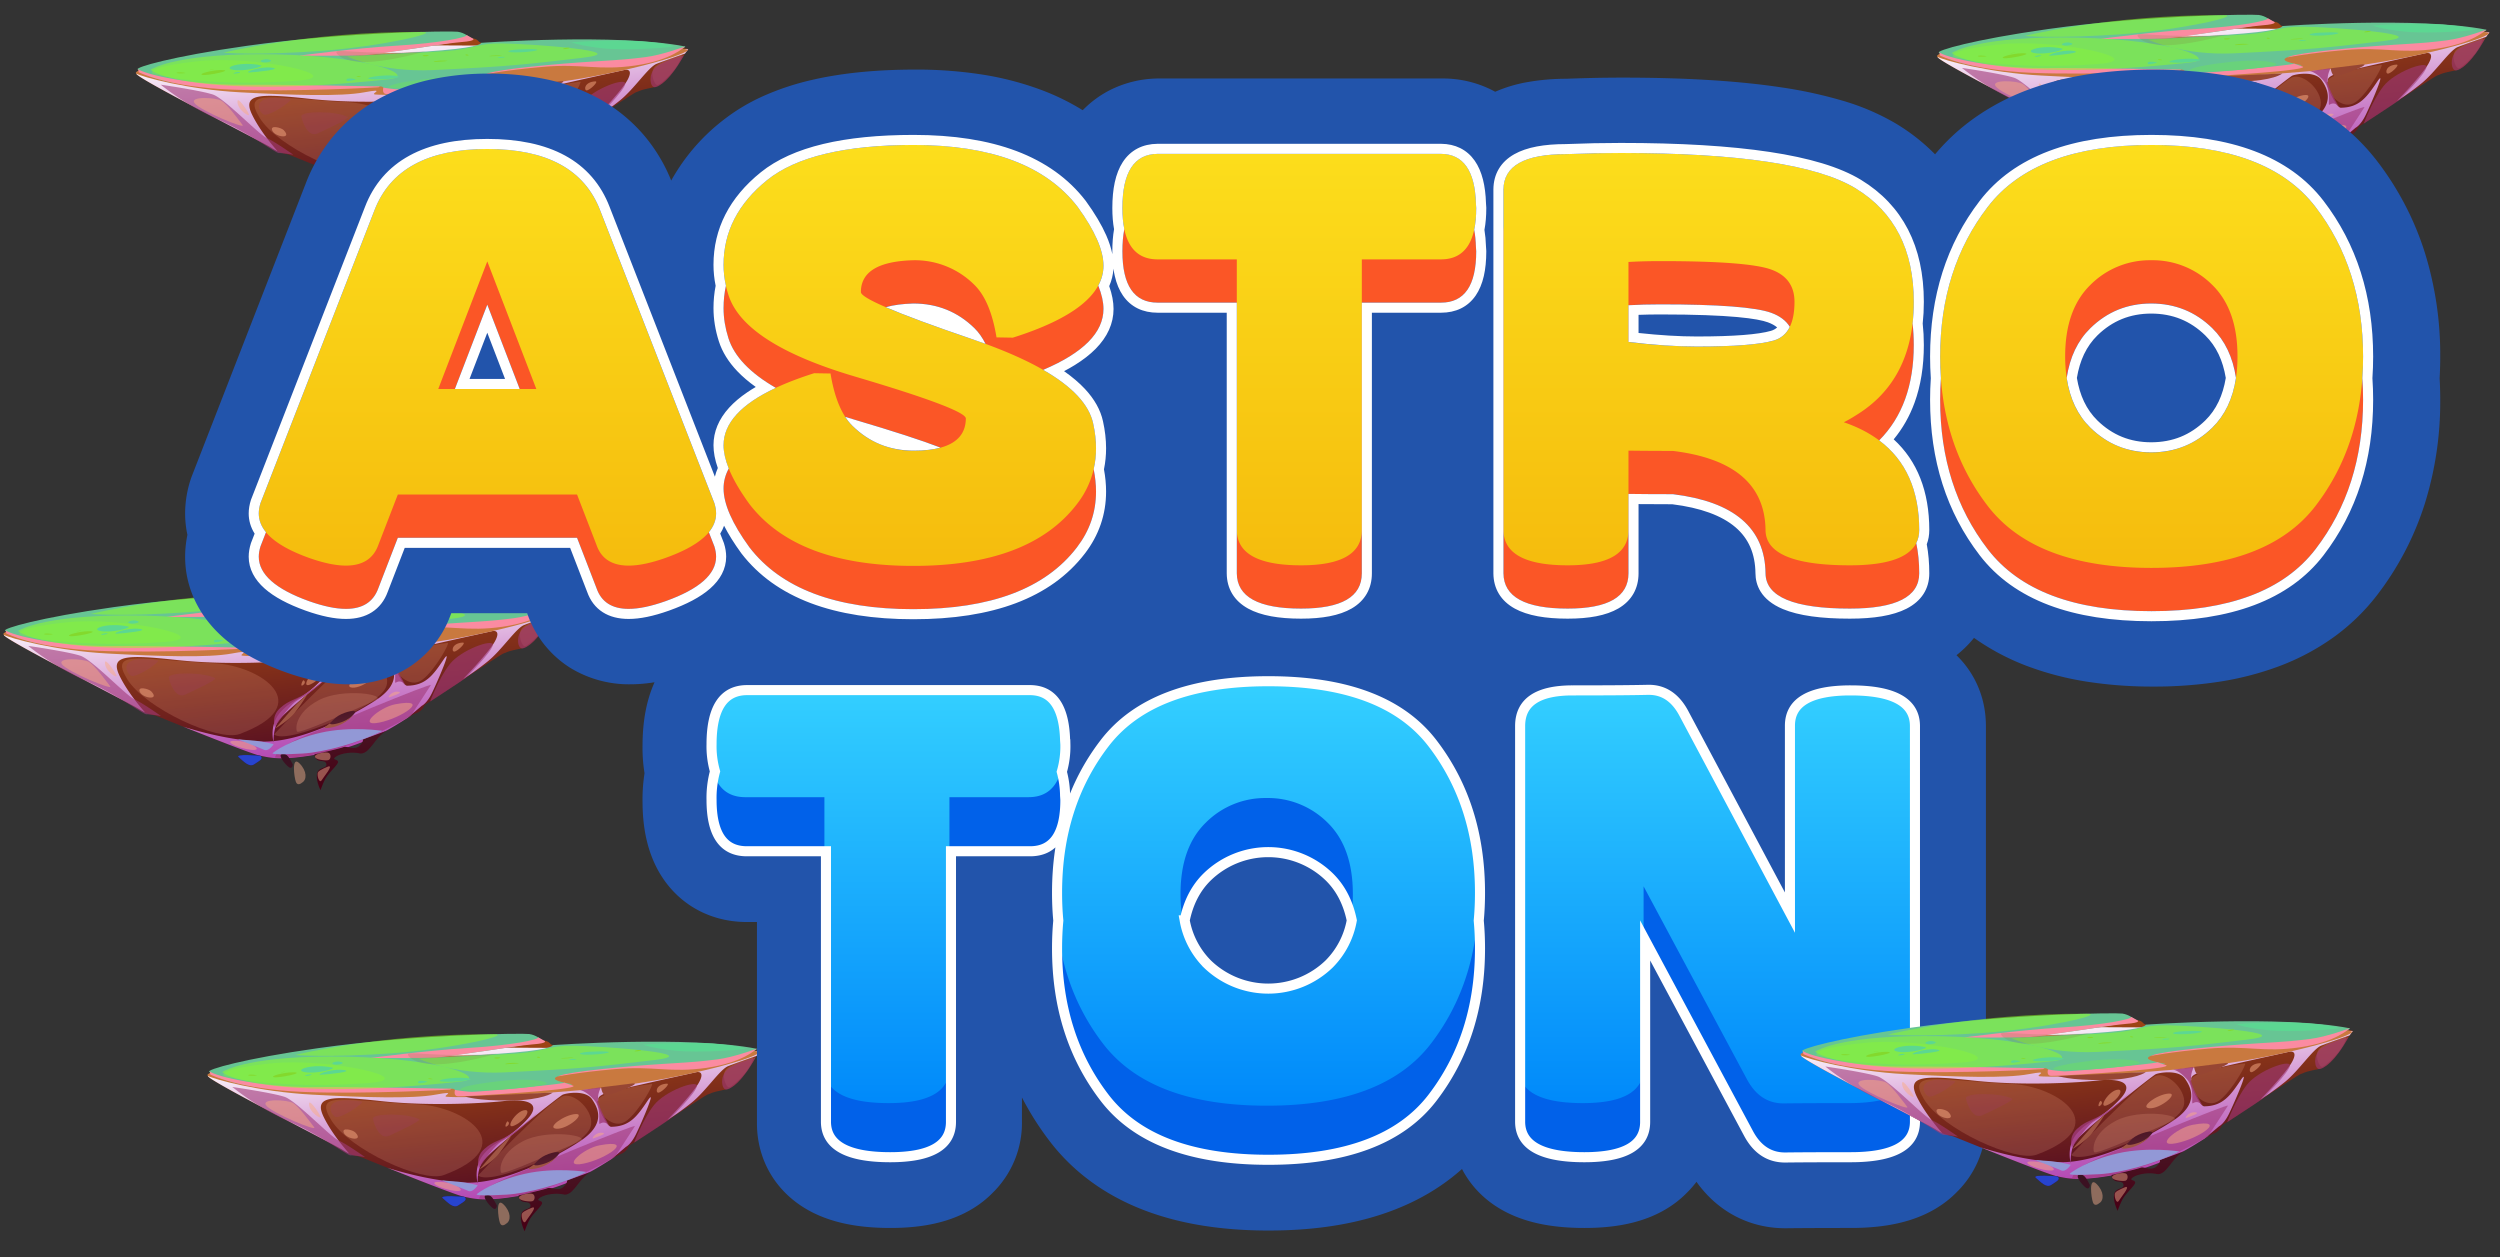 <svg id="svgLogo" viewBox="119.089 238.389 764.818 384.625" xmlns="http://www.w3.org/2000/svg">
    <rect x="119.089" y="238.389" width="764.818" height="384.625" fill="#333333" stroke="none"/>
    <defs>
        <linearGradient id="linear-gradient" x1="0.5" x2="0.5" y2="1" gradientUnits="objectBoundingBox">
            <stop offset="0" stop-color="#fcde1c"/>
            <stop offset="1" stop-color="#f5bc0d"/>
        </linearGradient>
        <linearGradient id="linear-gradient-2" x1="0.5" x2="0.5" y2="1" gradientUnits="objectBoundingBox">
            <stop offset="0" stop-color="#34d0ff"/>
            <stop offset="1" stop-color="#0089fa"/>
        </linearGradient>
        <linearGradient id="gradient-24" x1="-0.43" y1="0.979" x2="-0.43" y2="-0.007" gradientUnits="objectBoundingBox">
            <stop offset="0" stop-color="#550d22"/>
            <stop offset="1" stop-color="#a54a13"/>
        </linearGradient>
        <linearGradient id="gradient-25" x1="-0.43" y1="0.979" x2="-0.43" y2="-0.006" gradientUnits="objectBoundingBox">
            <stop offset="0" stop-color="#b449b3"/>
            <stop offset="0.142" stop-color="#bb5cbb"/>
            <stop offset="0.43" stop-color="#d08ecf"/>
            <stop offset="0.835" stop-color="#f1ddf1"/>
            <stop offset="0.994" stop-color="#fff"/>
        </linearGradient>
        <linearGradient id="gradient-26" x1="-0.943" y1="0.453" x2="0.074" y2="0.453" gradientUnits="objectBoundingBox">
            <stop offset="0" stop-color="#40a99a"/>
            <stop offset="1" stop-color="#67c594"/>
        </linearGradient>
        <linearGradient id="gradient-27" x1="-8.142" y1="0.926" x2="-8.142" y2="-0.117"
                        gradientUnits="objectBoundingBox">
            <stop offset="0" stop-color="#470015"/>
            <stop offset="1" stop-color="#481624"/>
        </linearGradient>
        <linearGradient id="gradient-28" x1="-21.774" y1="0.629" x2="-21.774" y2="-0.424"
                        gradientUnits="objectBoundingBox">
            <stop offset="0" stop-color="#551c2c"/>
            <stop offset="1" stop-color="#451121"/>
        </linearGradient>
        <linearGradient id="gradient-29" x1="-3.187" y1="-1.726" x2="-2.169" y2="-1.726"
                        gradientUnits="objectBoundingBox">
            <stop offset="0" stop-color="#3b43a9"/>
            <stop offset="0.22" stop-color="#343bac"/>
            <stop offset="0.555" stop-color="#2126b4"/>
            <stop offset="0.962" stop-color="#0303c2"/>
            <stop offset="1" stop-color="#0000c4"/>
        </linearGradient>
        <linearGradient id="gradient-30" x1="-3.187" y1="-1.726" x2="-2.169" y2="-1.726"
                        gradientUnits="objectBoundingBox">
            <stop offset="0" stop-color="#3b43a9"/>
            <stop offset="0.184" stop-color="#3c49b0"/>
            <stop offset="0.466" stop-color="#3f5cc5"/>
            <stop offset="0.808" stop-color="#447be8"/>
            <stop offset="1" stop-color="#4890ff"/>
        </linearGradient>
        <g id="platform">
            <path id="path-214"
                  d="M1717.192-457.166a26.334,26.334,0,0,0,3.236,2.693c2.919,2.022,4.943,2.286,6.473,3.224.684.416,6.536,4.1,14.251,8.909l.014.007a.443.443,0,0,1,.049.029.892.892,0,0,1,.078.044c15.466,9.633,38.286,23.685,42.019,24.974,5.6,1.924,11.739,5.657,39.622,2.378,22.11-2.6,38.028-12.511,46.376-17.331a29.464,29.464,0,0,1,4.968-2.53c5.415-1.681,4.355-4.708,7.013-5.849s44.088-27.514,46.826-28.207,1.4-1.025,10.486-2.024c7.586-.833,15.8-15.016,19.436-20.367l.008-.006.008-.006a11.629,11.629,0,0,1,1.4-1.815.771.771,0,0,1,.178-.144c.411-.247.66-.475.5-.734-.634-.931-6.822-2.2-30.853-5.78h-.015c-.41-.058-.828-.117-1.245-.182-30.7-4.545-78.15-10.945-83.153-12.159s-2.175-3.276-7.425-4.581-46.3-3.879-75.6-6.842c-6.554-.659-14.222-.918-22.175-.9-27.587.041-58.676,3.268-59.266,3.786-.753.669-10.3-.463-10.3-.463s-23.769,2.389-25.228,4.559S1712.437-461.773,1717.192-457.166Z"
                  transform="translate(-0.447 -6.172)" fill-rule="evenodd" fill="url(#gradient-24)"/>
            <path id="path-215"
                  d="M1717.192-457.166a26.337,26.337,0,0,0,3.236,2.693c-3.469-5.836-9.117-16.176-12.191-26.1-4.63-14.966,4.688-14.182,33.717-6.772s61.582,8.707,69.972,8.593,23.979,2.073,11.061,14.737-17.057,10.231-25.175,18.505c-7.83,7.983-6.211,19.878-6.031,20.2-.065-.328.4-10.269,4.794-15.186,6.89-7.717,46.779-37.439,48.759-38.325s13.34-1.776,16.463,4.993,6.514,17.864-9.489,27.49-46.086,23.057-67.237,19.638c-20.168-3.255-41.806-14.527-43.778-15.564,15.466,9.633,38.286,23.685,42.019,24.974,5.6,1.924,11.739,5.657,39.622,2.378,22.11-2.6,38.028-12.511,46.376-17.331l8.959-7.189s3.021-1.191,6.6-8,14.962-30.506,8.548-21.46c-6.984,9.848-11.81,16.153-22.348,14.988-2.8-.31-7.711-18.349-6.23-18.289s-2.187-3.608,8.493-5.365,48.464-6.819,49.507-6.965,5.085.083.717,7.3-20.145,22.73-20.145,22.73a143.909,143.909,0,0,0,14.776-9.886c8.709-6.53,18.266-20.426,23.072-21.975,4.726-1.52,16.414-4.763,16.776-4.86l.008-.006.008-.006,1.4-1.815.673-.879h0l-30.853-5.78h-.015l-189.6-24.667c-27.587.041-58.676,3.268-59.266,3.786-.753.669-10.3-.463-10.3-.463s-23.769,2.389-25.228,4.559S1712.437-461.772,1717.192-457.166Z"
                  transform="translate(-0.447 -6.173)" fill-rule="evenodd" fill="url(#gradient-25)"
                  style="mix-blend-mode: multiply;isolation: isolate"/>
            <path id="path-216"
                  d="M1959.186-495.745c-2.661,3.616-49.907,13.74-103.99,12.538s-73.058-4.218-76.287-5.018,7.554-3.486-6.1-2.214-40.879-3.159-70.569-8.77-54.56-17.161-57.826-19.837,21.344-8.425,64.4-9.341,124.073,6.461,128.175,9.207-42.444.921-63.615-.476-63.23-5.088-63.23-5.088,64.38,9.163,101.271,11.838,31.9-2.016,31.9-2.016S1962.016-499.592,1959.186-495.745Z"
                  transform="translate(0 -3.614)" fill="#c9793f" fill-rule="evenodd"/>
            <path id="path-217"
                  d="M1959.99-501.844c2.411.878-21.48,8.071-29.981,8.227s-26.536-5.25-64.957-5.182-14.133,6.691-12.157,7.786-61.829-.222-64.583-.87-.921-4.494-4.16-4.687-47.521-3.7-87.923-10.2-47.509-16.737-48.878-18.3,19.947-6.3,63.348-8.12c57.011-2.4,117.223,4.351,120.935,5.436s6.244,4.28,7.333,5.3-36.321,4.036-68.094,3.445c0,0,28.256,2.067,51.151,2.593s22.241-2.237,22.241-2.237S1922.172-515.615,1959.99-501.844Z"
                  transform="translate(-1.974 -0.341)" fill-rule="evenodd" fill="url(#gradient-26)"/>
            <path id="path-218"
                  d="M2301.969-375.7s17.178-16.233,17.466-20.36-18.419,1.164-25.673,10-13.462,23.686-13.462,23.686S2301.022-374.79,2301.969-375.7Z"
                  transform="translate(-397.573 -85.471)" fill="#a03a79" fill-rule="evenodd" opacity="0.6"
                  style="mix-blend-mode: multiply;isolation: isolate"/>
            <path id="path-219"
                  d="M2115.844-314s11.933-17.2,13.256-19.236-66.141,21.675-79.167,26.827-13.787,10.716-13.787,10.716S2064.61-287.332,2115.844-314Z"
                  transform="translate(-244.989 -125.544)" fill="#a03a79" fill-rule="evenodd" opacity="0.6"
                  style="mix-blend-mode: multiply;isolation: isolate"/>
            <path id="path-220"
                  d="M1751.169-422.687s-9.687-10.091-14.084-13.073-21.486-29.4-27.943-32.957-29.193-10.365-29.193-10.365a159.27,159.27,0,0,0,30.338,27.257c17.919,12.127,31.058,26.94,32.731,26.984S1751.169-422.687,1751.169-422.687Z"
                  transform="translate(-22.386 -34.476)" fill="#a03a79" fill-rule="evenodd" opacity="0.6"
                  style="mix-blend-mode: multiply;isolation: isolate"/>
            <path id="path-221"
                  d="M1871.726-427.482c25.746,4.705,56.4,35.145,9.948,49.177-12.6,3.808-52.337-23.827-60.74-45.013S1829.734-435.156,1871.726-427.482Z"
                  transform="translate(-109.198 -61.207)" fill="#f9ae8d" fill-rule="evenodd" opacity="0.2"
                  style="mix-blend-mode: soft-light;isolation: isolate"/>
            <path id="path-222"
                  d="M2090.539-400.161c7.2-3.64,18.723,12.514,14.635,22.5s-29.382,19.924-47.153,24.344-19.582-.072-19.582-.072S2078.364-394,2090.539-400.161Z"
                  transform="translate(-246.422 -83.47)" fill="#f9ae8d" fill-rule="evenodd" opacity="0.2"
                  style="mix-blend-mode: soft-light;isolation: isolate"/>
            <path id="path-223"
                  d="M2262.814-405.537c1.8-.6-8.487,17.039-16.516,22.88s-16.252-7.048-15.647-14.591S2262.814-405.537,2262.814-405.537Z"
                  transform="translate(-366.525 -80.428)" fill="#f9ae8d" fill-rule="evenodd" opacity="0.2"
                  style="mix-blend-mode: soft-light;isolation: isolate"/>
            <path id="path-224"
                  d="M2120.029-327.624c7.556-2.864-17.888-10.974-32.385-4.1s-14.985,18.072-14.175,19.539S2092.118-317.047,2120.029-327.624Z"
                  transform="translate(-268.166 -124.883)" fill="#f9ae8d" fill-rule="evenodd" opacity="0.2"
                  style="mix-blend-mode: soft-light;isolation: isolate"/>
            <path id="path-225"
                  d="M2445.061-434.625s-12,2.562-15.883,5.991-1.575,12.823.222,12.654S2442.6-425.264,2445.061-434.625Z"
                  transform="translate(-489.289 -62.259)" fill="#f9ae8d" fill-rule="evenodd" opacity="0.2"
                  style="mix-blend-mode: soft-light;isolation: isolate"/>
            <path id="path-226"
                  d="M1914.31-395.378c1.47,1.144-12.162,6.662-17.926,9s-8.113-8.663-8.3-12.526S1908.022-400.27,1914.31-395.378Z"
                  transform="translate(-152.461 -83.401)" fill="#a03a79" fill-rule="evenodd" opacity="0.2"
                  style="mix-blend-mode: multiply;isolation: isolate"/>
            <path id="path-227"
                  d="M1843.453-432.188c2.268.719-13.223,10.494-16.022,8.357S1820.518-439.455,1843.453-432.188Z"
                  transform="translate(-113.172 -62.451)" fill="#a03a79" fill-rule="evenodd" opacity="0.2"
                  style="mix-blend-mode: multiply;isolation: isolate"/>
            <path id="path-228"
                  d="M2221.463-382.414c-2.175-3.967-4.429-2.827-5.509-2.259s2.38-9.712-1.79-16.563-7.27-7.368-7.27-7.368,9.837-.41,11.285-.484-1.4,2.359-1.742,8.08S2221.463-382.414,2221.463-382.414Z"
                  transform="translate(-351.698 -78.217)" fill="#a03a79" fill-rule="evenodd" opacity="0.8"
                  style="mix-blend-mode: multiply;isolation: isolate"/>
            <path id="path-229"
                  d="M2077.985-378.045s-9.126,8.445-16.847,13.024-10.7,3.551-16.531,8.546-4.225,12.4-4.225,12.4,8.535-12.337,13.572-15.757S2062.232-362.73,2077.985-378.045Z"
                  transform="translate(-247.51 -97.618)" fill="#a03a79" fill-rule="evenodd" opacity="0.8"
                  style="mix-blend-mode: multiply;isolation: isolate"/>
            <g id="group-10" transform="translate(1675.385 -501.679)" opacity="0.5"
               style="mix-blend-mode: soft-light;isolation: isolate">
                <path id="path-230"
                      d="M1793.58-436.076c.464-3.06,4.932,6.508,5.713,9.435S1792.709-430.331,1793.58-436.076Z"
                      transform="translate(-1768.739 440.7)" fill="#f9ab84" fill-rule="evenodd"/>
                <path id="path-231"
                      d="M1743.015-444.4c3.214,2.642,8.809,14.258,10.742,17.883s-23.342-12.695-25.982-17.983S1740.239-446.687,1743.015-444.4Z"
                      transform="translate(-1727.467 447.411)" fill="#f9ab84" fill-rule="evenodd"/>
                <path id="path-232"
                      d="M1847.958-379.178c4.693,7.05-5.132,4.169-6.439-.29S1846.811-380.9,1847.958-379.178Z"
                      transform="translate(-1798.637 406.402)" fill="#f9ab84" fill-rule="evenodd"/>
                <path id="path-233"
                      d="M2201.108-305.965c21.467-2.067,2.989,9.742-10.237,11.159S2191.98-305.087,2201.108-305.965Z"
                      transform="translate(-2013.725 359.166)" fill="#f9ab84" fill-rule="evenodd"/>
                <path id="path-234"
                      d="M2224.482-327.527c2.048.824-4,2.315-5.77,2.913S2220.273-329.221,2224.482-327.527Z"
                      transform="translate(-2034.164 372.703)" fill="#f9ab84" fill-rule="evenodd"/>
                <path id="path-235"
                      d="M2173.78-366.035c5.847.367-5.6,9.674-11.784,8.516S2167.129-366.453,2173.78-366.035Z"
                      transform="translate(-1997.906 396.566)" fill="#f9ab84" fill-rule="evenodd"/>
                <path id="path-236"
                      d="M2329.061-403.215c2.389.155-3.709,5.668-5.406,5.44S2322.751-403.624,2329.061-403.215Z"
                      transform="translate(-2099.568 419.804)" fill="#f9ab84" fill-rule="evenodd"/>
                <path id="path-237"
                      d="M2104.924-382.549c2.594.353-.092,6.409-6.949,9.432S2099.407-383.3,2104.924-382.549Z"
                      transform="translate(-1957.393 406.895)" fill="#f9ab84" fill-rule="evenodd"/>
                <path id="path-238"
                      d="M1982.688-267.209c8.814,7.869-6.546,2.834-11.048-1.384S1979.859-269.735,1982.688-267.209Z"
                      transform="translate(-1879.464 336.963)" fill="#f9ab84" fill-rule="evenodd"/>
                <path id="path-239"
                      d="M2089.485-365.669c1.328,1.372-.2,3.1-1.291,3.382S2088.891-366.283,2089.485-365.669Z"
                      transform="translate(-1952.686 396.365)" fill="#f9ab84" fill-rule="evenodd"/>
            </g>
            <path id="path-240"
                  d="M2443.779-432.864s-12.327,1.945-16.881,6.093-4.273,12.527-1.779,13.108S2435.295-418.173,2443.779-432.864Z"
                  transform="translate(-486.962 -63.359)" fill="#a03a79" fill-rule="evenodd" opacity="0.6"
                  style="mix-blend-mode: multiply;isolation: isolate"/>
            <path id="path-241"
                  d="M2061.75-340.31a141.62,141.62,0,0,1-8.4,11.654c-4.092,4.941-12,9.112-12,9.112s10.493-11.841,14.078-15.216S2061.75-340.31,2061.75-340.31Z"
                  transform="translate(-248.241 -121.201)" fill="#9f5544" fill-rule="evenodd"/>
            <path id="path-242" d="M2257.192-410.05c6.61.07-12.46,6.125-15.281,6.287s-2.828-5.895-2.828-5.895Z"
                  transform="translate(-371.815 -77.617)" fill="#974633" fill-rule="evenodd"/>
            <path id="path-243" d="M2081.152-414.759s-5.616,4.447-24.786,2.307-25.5-5.949-25.5-5.949Z"
                  transform="translate(-241.693 -72.399)" fill="#974633" fill-rule="evenodd"/>
            <path id="path-244"
                  d="M2139.2-260.089c-7.52,3.252-11.649,15.41-17.155,13.35s-11.847-.921-14.005.826,1.148,1.393,1.3,3.243-6.227,6.761-8.493,11.018a53.625,53.625,0,0,0-3.175,6.9s-2.19-6.578-1.021-11.269,5.8-2.6,5.89-5.611-3.183-2.155-4.8-3.61a5.245,5.245,0,0,1-1.354-4.018s15.3-2.145,16.969-2.825,5.937,3.033,8.937.4,2.483-4.143,2.483-4.143Z"
                  transform="translate(-282.586 -171.334)" fill-rule="evenodd" fill="url(#gradient-27)"/>
            <path id="path-246"
                  d="M2051.282-229.984c-2.329-7.471-3.336-7.521-5.434-7.622s-.6,4.154,2.17,8.138S2051.282-229.984,2051.282-229.984Z"
                  transform="translate(-250.437 -185.384)" fill="#3b1122" fill-rule="evenodd"/>
            <path id="path-247"
                  d="M1993.027-241.674c2,2.376-.8,3.256-3.937,5.295s-6.037-3-8.416-5.85S1993.027-241.674,1993.027-241.674Z"
                  transform="translate(-210.161 -181.785)" fill="#3b1122" fill-rule="evenodd"/>
            <path id="path-248"
                  d="M2176.1-444.483c5.749-2.234,40.985-1.68,59.97-.686s21.434.979,30.956.778,23.007-4.367,23.007-4.367-8.1,8.262-29.384,9.277-29.91-5.134-52.244-5.6-33,.878-33,.878Z"
                  transform="translate(-332.02 -53.426)" fill="#fb8ba1" fill-rule="evenodd"
                  style="mix-blend-mode: multiply;isolation: isolate"/>
            <path id="path-249"
                  d="M1783.774-482.678s-47.64-2.652-83.555-8.793-51.833-18.229-51.833-18.229l-.137-2.553c-.97,2.011,24.4,14.262,58.423,18.306s71.284,9.974,78.063,10.782Z"
                  transform="translate(-2.558 -13.745)" fill="#fb8ba1" fill-rule="evenodd"
                  style="mix-blend-mode: multiply;isolation: isolate"/>
            <path id="path-250"
                  d="M2079.016-429.059c1.923,1-49.356.347-53.574-.431a75.2,75.2,0,0,1-8.934-2.379s-1.419,3.839,1.189,4.46,37.974,2.377,53.8,2.418,12.347-1.427,12.347-1.427Z"
                  transform="translate(-232.476 -63.981)" fill="#fb8ba1" fill-rule="evenodd"
                  style="mix-blend-mode: multiply;isolation: isolate"/>
            <path id="path-251"
                  d="M1991.11-510.236c.349,1.633-16,3.485-40.393,2.185s-55.233-.171-56-.206,29.069,3.841,37.058,4.346,46.02-2.325,55.782-1.989,6.814-1.671,6.814-1.671Z"
                  transform="translate(-156.598 -15.006)" fill="#fb8ba1" fill-rule="evenodd"
                  style="mix-blend-mode: multiply;isolation: isolate"/>
            <path id="path-252"
                  d="M1802.249-492.587c16.241-.054-7.55-16.372-62.353-24.565s-71.055.468-72.5,1.239S1691.166-492.216,1802.249-492.587Z"
                  transform="translate(-14.508 -8.497)" fill="#91ff22" fill-rule="evenodd" opacity="0.5"
                  style="mix-blend-mode: soft-light;isolation: isolate"/>
            <path id="path-253"
                  d="M2015.113-479.319c44.637,3.017,53.013,2.718,85.25,2.323s-28.5-13.11-44.154-15.275-15.092,1.874-33.187,1.149-55.932-3.429-55.932-3.429S1985.5-481.32,2015.113-479.319Z"
                  transform="translate(-201.834 -24.808)" fill="#91ff22" fill-rule="evenodd" opacity="0.5"
                  style="mix-blend-mode: soft-light;isolation: isolate"/>
            <path id="path-254"
                  d="M1894.1-530.537c12.546,1.622-23.991,7.041-59.3,5.621s-54.732-5.646-54.732-5.646S1829.619-538.872,1894.1-530.537Z"
                  transform="translate(-84.952 0)" fill="#91ff22" fill-rule="evenodd" opacity="0.5"
                  style="mix-blend-mode: soft-light;isolation: isolate"/>
            <path id="path-255"
                  d="M2367.358-468c3.529,1.5-26.554.153-39.983-3.219s-17.662-6.3-17.662-6.3S2346.552-476.813,2367.358-468Z"
                  transform="translate(-415.954 -35.452)" fill="#5cd792" fill-rule="evenodd"
                  style="mix-blend-mode: soft-light;isolation: isolate"/>
            <path id="path-256"
                  d="M1747.307-494.195c32.4,1.231-21.3-20.121-53.866-20.081s-28.069,5.071-26.749,5.662S1696.609-496.122,1747.307-494.195Z"
                  transform="translate(-12.498 -12.377)" fill="#91ff22" fill-rule="evenodd" opacity="0.27"
                  style="mix-blend-mode: soft-light;isolation: isolate"/>
            <path id="path-257"
                  d="M2072.3-433.582c7.716-.522-4.209-5.889-24.864-5.644s-22.088,2.167-22.333,2.888S2047.009-431.868,2072.3-433.582Z"
                  transform="translate(-238.085 -59.379)" fill="#69d27b" fill-rule="evenodd"
                  style="mix-blend-mode: soft-light;isolation: isolate"/>
            <g id="group-11" transform="translate(1667.297 -523.215)">
                <path id="path-258" d="M2010.954-452.63c7.869,2.056-7.8,2.1-13.811.657S2003.719-454.52,2010.954-452.63Z"
                      transform="translate(-1886.926 472.836)" fill="#5cd792" fill-rule="evenodd"/>
                <path id="path-259"
                      d="M1967.353-453.876c1.588.554-4.282.949-4.691.728S1961.152-456.039,1967.353-453.876Z"
                      transform="translate(-1866.148 473.512)" fill="#5cd792" fill-rule="evenodd"/>
                <path id="path-260" d="M1979.7-457.179c1.47.587,1.471.887-.557.419S1978.841-457.523,1979.7-457.179Z"
                      transform="translate(-1876.072 475.145)" fill="#83d92d" fill-rule="evenodd"/>
                <path id="path-261"
                      d="M1827.976-489.613c7.051,1.952-8.977,1.975-12.869,1.679S1821.49-491.408,1827.976-489.613Z"
                      transform="translate(-1773.614 495.662)" fill="#5cd792" fill-rule="evenodd"/>
                <path id="path-262" d="M1795.444-487.05c2.15.384-1.856,1.009-2.934.659S1794.02-487.3,1795.444-487.05Z"
                      transform="translate(-1759.867 493.759)" fill="#5cd792" fill-rule="evenodd"/>
                <path id="path-263"
                      d="M2298.909-468.716c2.149.384-1.857,1.009-2.935.659S2297.486-468.97,2298.909-468.716Z"
                      transform="translate(-2074.506 482.301)" fill="#83d92d" fill-rule="evenodd"/>
                <path id="path-264"
                      d="M1839.43-504.667c4.983,1.639-1.239,2.619-3.428,1.47S1837.789-505.206,1839.43-504.667Z"
                      transform="translate(-1786.806 504.832)" fill="#5cd792" fill-rule="evenodd"/>
                <path id="path-265"
                      d="M1754.613-494.184c8.758,1.027-8.032,3.05-10.729,1.992S1749.924-494.734,1754.613-494.184Z"
                      transform="translate(-1729.322 498.251)" fill="#83d92d" fill-rule="evenodd"/>
                <path id="path-266" d="M1758.2-496.569c1.406.009-1.614.354-2.211.257S1757.221-496.576,1758.2-496.569Z"
                      transform="translate(-1737.133 499.668)" fill="#83d92d" fill-rule="evenodd"/>
                <path id="path-267" d="M2103.992-469.24c4.471.8-3.3.286-5.677.146S2098.727-470.185,2103.992-469.24Z"
                      transform="translate(-1950.603 482.847)" fill="#83d92d" fill-rule="evenodd"/>
                <path id="path-268" d="M2147.706-475.507c1.594.723.582.961-.525.559S2147.053-475.8,2147.706-475.507Z"
                      transform="translate(-1981.364 486.565)" fill="#83d92d" fill-rule="evenodd"/>
                <path id="path-269"
                      d="M2218.607-474.844c16.177,1.072,10.961,2.775,1.02,2.07S2210.806-475.361,2218.607-474.844Z"
                      transform="translate(-2022.476 486.146)" fill="#5cd792" fill-rule="evenodd"/>
                <path id="path-270"
                      d="M2197.318-464.806c3.383.267,2.426.834-.377.566S2195.713-464.933,2197.318-464.806Z"
                      transform="translate(-2011.812 479.832)" fill="#5cd792" fill-rule="evenodd"/>
                <path id="path-271" d="M2188.385-468.452c5.192.426-2.691.492-5.015.057S2185.351-468.7,2188.385-468.452Z"
                      transform="translate(-2003.88 482.239)" fill="#83d92d" fill-rule="evenodd"/>
                <path id="path-272" d="M2084.435-482.119c1.944.327.094.956-1.61.616S2081.508-482.612,2084.435-482.119Z"
                      transform="translate(-1940.825 490.738)" fill="#83d92d" fill-rule="evenodd"/>
                <path id="path-273"
                      d="M1804.875-498.528c2.835,1.061-9.294,3.407-15.821,1.166S1793.489-502.789,1804.875-498.528Z"
                      transform="translate(-1756.644 502.204)" fill="#5cd792" fill-rule="evenodd"/>
                <path id="path-274" d="M1710.186-497.158c2.6.731-3.3.264-4.09-.22S1706.959-498.065,1710.186-497.158Z"
                      transform="translate(-1705.901 500.431)" fill="#83d92d" fill-rule="evenodd"/>
            </g>
            <path id="path-275"
                  d="M2002.474-499.529s-15.151,3.55-29.813,3.331-19.947-5.546-20.982-8.171,1.919-1.22,17.88,1.564A265.645,265.645,0,0,0,2002.474-499.529Z"
                  transform="translate(-192.087 -17.802)" fill="#847843" fill-rule="evenodd" opacity="0.2"
                  style="mix-blend-mode: multiply;isolation: isolate"/>
            <path id="path-276"
                  d="M2096.862-266.648s-17.424-5.574-35.142-3.1-27.91,9.588-28.606,10.3,4.725,1.706,16.975,2.383S2083.1-260.335,2096.862-266.648Z"
                  transform="translate(-243.057 -164.902)" fill="#9298d6" fill-rule="evenodd"
                  style="mix-blend-mode: soft-light;isolation: isolate"/>
            <path id="path-277"
                  d="M2002.764-266.652a63.767,63.767,0,0,0-11.66-3.961c-5.882-1.27-8.417-1.823-8.417-1.823s11.865,7.174,14.335,8.878S2002.764-266.652,2002.764-266.652Z"
                  transform="translate(-211.581 -163.619)" fill="#9298d6" fill-rule="evenodd"
                  style="mix-blend-mode: soft-light;isolation: isolate"/>
            <path id="path-278"
                  d="M2066.542-207.15c3.093-1.488,3.69-7.559-.335-13.272s-3.8,9.017-3.069,12.314S2066.542-207.15,2066.542-207.15Z"
                  transform="translate(-261.593 -195.31)" fill="#f9ae8d" fill-rule="evenodd" opacity="0.46"
                  style="mix-blend-mode: soft-light;isolation: isolate"/>
            <path id="path-279"
                  d="M2105.083-231.853c1.2,1.235.594,4.4-.945,4.628s-7.183-1.109-7.32-3.215S2103.619-233.364,2105.083-231.853Z"
                  transform="translate(-282.905 -188.496)" fill="#f9ae8d" fill-rule="evenodd" opacity="0.46"
                  style="mix-blend-mode: soft-light;isolation: isolate"/>
            <path id="path-280"
                  d="M2104.791-207.1c2.438.066-3.168,6.236-4.856,8.8s-2.585-3.879-1.668-5.513S2104.791-207.1,2104.791-207.1Z"
                  transform="translate(-283.583 -204.453)" fill="#f9ae8d" fill-rule="evenodd" opacity="0.46"
                  style="mix-blend-mode: soft-light;isolation: isolate"/>
            <path id="path-281"
                  d="M2138.13-300.429c.765-2.319-7.736-.958-11.538,2.2s-4.625,4.893-4.625,4.893S2131.233-291.562,2138.13-300.429Z"
                  transform="translate(-298.623 -145.397)" fill-rule="evenodd" fill="url(#gradient-28)"/>
            <path id="path-282"
                  d="M2133.579-296.416a17.048,17.048,0,0,1-8.738,5.026c-5.792,1.4-5.663-.253-5.663-.253a32.082,32.082,0,0,0-3.473,2.52C2115.435-288.692,2125.728-286.889,2133.579-296.416Z"
                  transform="translate(-294.707 -148.632)" fill="#9f5544" fill-rule="evenodd"/>
            <g id="group-12" transform="translate(1770.254 -425.152)" opacity="0.8"
               style="mix-blend-mode: screen;isolation: isolate">
                <path id="path-283"
                      d="M1980.675-242.23c2.379,2.85,5.28,7.888,8.416,5.85s5.933-2.919,3.937-5.295C1993.028-241.675,1978.3-245.079,1980.675-242.23Z"
                      transform="translate(-1980.415 243.367)" fill="url(#gradient-29)"/>
            </g>
            <g id="group-13" transform="translate(1770.254 -425.152)" opacity="0.46">
                <path id="path-284"
                      d="M1980.675-242.23c2.379,2.85,5.28,7.888,8.416,5.85s5.933-2.919,3.937-5.295C1993.028-241.675,1978.3-245.079,1980.675-242.23Z"
                      transform="translate(-1980.415 243.367)" fill="url(#gradient-30)"/>
            </g>
        </g>
    </defs>

    <!-- Platform 1 -->
    <g id="group-1" transform="matrix(0.532, -0.056, 0.048, 0.451, -688.921, 588.731)">
        <use href="#platform"/>
    </g>

    <!-- Platform 2 -->
    <g id="group-2" transform="matrix(0.532, -0.056, 0.048, 0.451, -137.882, 583.602)">
        <use href="#platform"/>
    </g>

    <!-- Platform 3 -->
    <g id="group-3" transform="matrix(0.532, -0.056, 0.048, 0.451, -729.453, 760.421)">
        <use href="#platform"/>
    </g>

    <!-- Platform 4 -->
    <g id="group-4" transform="matrix(0.532, -0.056, 0.048, 0.451, -667.019, 895.36)">
        <use href="#platform"/>
    </g>

    <!-- LOGO -->
    <g id="group-0" transform="matrix(0.77, 0, 0, 0.77, 104.499, -117.687)">
        <rect id="Rectangle_1719" width="350" height="149" transform="translate(372 607)" fill="#2254ab"/>
        <g id="Group_3750" transform="translate(-77.568 -75.413)">
            <path id="Union_18"
                  d="M337.918,381.653q-18.908-24.607-18.91-59.353,0-5.669.5-11.068-.5-5.383-.5-11.035,0-34.859,18.91-59.466a52.317,52.317,0,0,1,4.822-5.444q19.48-19.777,60.842-19.777,46.252,0,65.163,24.607t18.911,59.466q0,5.651-.5,11.035.5,5.4.5,11.068,0,34.746-18.911,59.353a52.11,52.11,0,0,1-4.805,5.426q-19.488,19.795-60.971,19.793Q356.831,406.26,337.918,381.653Zm40.873-87.919a32.932,32.932,0,0,0-8.459,16.787,32.7,32.7,0,0,0,8.985,17.314,34.808,34.808,0,0,0,48.348.067,32.932,32.932,0,0,0,8.439-16.767,32.7,32.7,0,0,0-8.985-17.315,34.808,34.808,0,0,0-48.328-.086ZM608.253,405.349q-9.456,0-14.583-9.683l-40.4-75.407V390.61a11.324,11.324,0,0,1-3.576,8.709q-5.5,5.916-21.189,5.917-25.4,0-25.519-14.012V233.783a12.194,12.194,0,0,1,3.733-9.3q4.945-5.326,17.727-5.327,20.735,0,30.077-.229h.226q9.112,0,14.127,9.8l41.308,77.566V233.783a11.32,11.32,0,0,1,3.575-8.707q5.495-5.918,21.19-5.918,25.4,0,25.518,14.012V390.61a11.159,11.159,0,0,1-3.563,8.467q-5.727,6.158-22.568,6.159-16.4,0-25.861.114ZM227.189,391.223V283.682H195.747q-14.011,0-14.012-20.392a40.219,40.219,0,0,1,1.375-11.328,36.45,36.45,0,0,1-1.375-10.775q0-13.376,5.467-18.444a12.039,12.039,0,0,1,9.158-3.7H308.915q13.326.113,13.9,19.822l.114,1.709A36.1,36.1,0,0,1,321.5,251.5a38.234,38.234,0,0,1,1.311,9.467l.114,1.709q0,12.468-5.238,17.313-3.427,3.693-9.388,3.692H277.473V390.61a11.321,11.321,0,0,1-3.573,8.705q-5.493,5.921-21.193,5.92Q227.3,405.235,227.189,391.223ZM732.7,188.569a93.059,93.059,0,0,1-18.454-4.743,65.948,65.948,0,0,1-15.124-7.992,55.507,55.507,0,0,1-11.673-11.264,90.544,90.544,0,0,1-14.576-27.892,108.532,108.532,0,0,1-4.844-32.957c0-2.907.1-5.8.293-8.609-.195-2.8-.293-5.686-.293-8.583a108.985,108.985,0,0,1,4.843-33.041,90.5,90.5,0,0,1,14.577-27.923A55.507,55.507,0,0,1,699.12,14.3a65.9,65.9,0,0,1,15.124-7.991A92.907,92.907,0,0,1,732.7,1.568a151.9,151.9,0,0,1,43.542,0A93.1,93.1,0,0,1,794.727,6.31,65.942,65.942,0,0,1,809.872,14.3a55.388,55.388,0,0,1,11.68,11.266,90.409,90.409,0,0,1,14.577,27.922,108.985,108.985,0,0,1,4.843,33.041c0,2.9-.1,5.784-.293,8.583.194,2.806.293,5.7.293,8.609a108.5,108.5,0,0,1-4.844,32.957,90.544,90.544,0,0,1-14.576,27.892,55.41,55.41,0,0,1-11.68,11.265,65.942,65.942,0,0,1-15.145,7.991,93.176,93.176,0,0,1-18.488,4.743,142.309,142.309,0,0,1-21.8,1.567A141.681,141.681,0,0,1,732.7,188.569Zm9.455-118.4A31.8,31.8,0,0,0,731.894,77a27.693,27.693,0,0,0-5.634,7.937,36.836,36.836,0,0,0-3.017,10.077,36.812,36.812,0,0,0,3.017,10.077,27.678,27.678,0,0,0,5.635,7.937,31.784,31.784,0,0,0,10.257,6.829,32.22,32.22,0,0,0,12.176,2.269,32.618,32.618,0,0,0,12.267-2.27,31.716,31.716,0,0,0,10.282-6.828,27.7,27.7,0,0,0,5.635-7.937,36.82,36.82,0,0,0,3.016-10.077,36.844,36.844,0,0,0-3.016-10.077A27.7,27.7,0,0,0,776.878,77,31.716,31.716,0,0,0,766.6,70.169a32.618,32.618,0,0,0-12.267-2.27A32.241,32.241,0,0,0,742.152,70.168ZM240.74,187.771a93.2,93.2,0,0,1-18.488-4.743,65.966,65.966,0,0,1-15.145-7.991,55.441,55.441,0,0,1-11.68-11.264l-.02-.027-.02-.028a74.159,74.159,0,0,1-7.951-13.357q-.451-1.029-.83-2.03c.007.171.01.343.01.513a13.609,13.609,0,0,1-2.547,7.85l1.7,4.347.03.076.024.077a16.125,16.125,0,0,1,.8,4.841c0,4.214-1.967,8.082-5.845,11.5-3.561,3.135-8.888,5.985-15.833,8.472-6.013,2.136-11.235,3.219-15.524,3.219a17.259,17.259,0,0,1-9.473-2.441,13.931,13.931,0,0,1-5.591-7.37l-7.124-18.44H59.392l-7.131,18.452a14.163,14.163,0,0,1-5.68,7.365,17.414,17.414,0,0,1-9.493,2.436c-4.289,0-9.51-1.083-15.519-3.217l0,0,0,0c-6.909-2.487-12.207-5.338-15.75-8.474C1.955,174.113,0,170.246,0,166.035a16.142,16.142,0,0,1,.8-4.841l.024-.076.029-.075L2.54,156.7A13.655,13.655,0,0,1,0,148.844,16.129,16.129,0,0,1,.8,144l.024-.077.029-.076,45.227-116.2a38.2,38.2,0,0,1,6.74-11.431,36.765,36.765,0,0,1,10.264-8.2A49.6,49.6,0,0,1,76.609,3.18,81.088,81.088,0,0,1,93.25,1.595,81.078,81.078,0,0,1,109.891,3.18a49.6,49.6,0,0,1,13.528,4.839,36.766,36.766,0,0,1,10.265,8.2,38.153,38.153,0,0,1,6.741,11.438l44.4,113.784a20.472,20.472,0,0,1-.16-2.522,18.63,18.63,0,0,1,1.839-8.051,26.615,26.615,0,0,1-1.839-9.141c0-4.965,1.961-9.635,5.831-13.88a46.152,46.152,0,0,1,12.345-9.116,52.4,52.4,0,0,1-9.13-7.451,29.467,29.467,0,0,1-6.991-11.306,41.594,41.594,0,0,1-2.054-12.711,44.037,44.037,0,0,1,.885-8.871,40.279,40.279,0,0,1-.885-8.321,41.979,41.979,0,0,1,4.6-19.394A50.988,50.988,0,0,1,202.9,14.5a49.211,49.211,0,0,1,10.662-6.432,76.342,76.342,0,0,1,13.517-4.51C236.919,1.2,248.888,0,262.649,0a142.291,142.291,0,0,1,21.8,1.568A93.114,93.114,0,0,1,302.934,6.31,65.972,65.972,0,0,1,318.079,14.3a55.416,55.416,0,0,1,11.68,11.265l.021.028.02.027a74.13,74.13,0,0,1,7.95,13.357,28.967,28.967,0,0,1,2.77,11.439,18.642,18.642,0,0,1-1.838,8.05,26.626,26.626,0,0,1,1.838,9.142c0,5.325-2.254,10.3-6.7,14.792a43.158,43.158,0,0,1-7.937,6.167,71.492,71.492,0,0,1-6.53,3.559,54.723,54.723,0,0,1,10.223,8.318,25.974,25.974,0,0,1,6.784,12.109,48.208,48.208,0,0,1,1.195,10.43,39.291,39.291,0,0,1-.873,8.315,47.308,47.308,0,0,1,.873,8.877,38.379,38.379,0,0,1-2.041,12.5,39.359,39.359,0,0,1-6.1,11.209A55.035,55.035,0,0,1,317.794,175.1a65.609,65.609,0,0,1-15.089,7.955,92.851,92.851,0,0,1-18.431,4.721,152.274,152.274,0,0,1-43.534-.007Zm9.643-68.6a32.537,32.537,0,0,0,12.088,2.27q-7.765-2.606-18.529-5.851A30.364,30.364,0,0,0,250.383,119.169ZM83.95,96.946h18.6l-9.3-24.2Zm176.8-28.97c6.317,2.442,14.313,5.321,23.9,8.607a31.547,31.547,0,0,0-9.851-6.413,32.61,32.61,0,0,0-12.233-2.27Q261.64,67.924,260.751,67.975Zm358.9,120.236a45.311,45.311,0,0,1-11.06-2.794,18.029,18.029,0,0,1-7.262-5.108,12.086,12.086,0,0,1-2.675-7.639,28.487,28.487,0,0,0-2.221-11.131,23.313,23.313,0,0,0-6.288-8.39c-5.706-4.875-14.447-8.069-25.981-9.492-5.457,0-10.507-.028-15.052-.082v29.068a13.84,13.84,0,0,1-7.261,12.633,26.692,26.692,0,0,1-8.314,2.914,58.882,58.882,0,0,1-11.033.921,64.968,64.968,0,0,1-11.564-.916,29.048,29.048,0,0,1-8.7-2.89,14.987,14.987,0,0,1-5.711-5.249,14.15,14.15,0,0,1-2-7.392V20.094a14.411,14.411,0,0,1,1.942-7.368,14.783,14.783,0,0,1,5.573-5.259,27.828,27.828,0,0,1,8.5-2.9,61.609,61.609,0,0,1,11.228-.918c7.585-.3,14.923-.456,21.808-.456,23.441,0,43.241,1.192,58.849,3.545a149.415,149.415,0,0,1,20.734,4.475,65.641,65.641,0,0,1,15.053,6.409,51.329,51.329,0,0,1,10.6,8.5,46.582,46.582,0,0,1,7.611,10.774,52.726,52.726,0,0,1,4.54,12.924,71.239,71.239,0,0,1,1.5,14.954A77.92,77.92,0,0,1,662,73.386a77.227,77.227,0,0,1,.462,8.576,65.407,65.407,0,0,1-3.583,22.321,47.291,47.291,0,0,1-9.008,15.282,39.612,39.612,0,0,1,10.565,14.108,53.213,53.213,0,0,1,4.19,21.779,13.968,13.968,0,0,1-1.06,5.483,61.846,61.846,0,0,1,1.06,11.708,13.374,13.374,0,0,1-2.125,7.476,15.515,15.515,0,0,1-6.109,5.222,32.815,32.815,0,0,1-9.317,2.859,75.752,75.752,0,0,1-12.472.911A109.818,109.818,0,0,1,619.649,188.211ZM549.109,68.464v10.07a222.209,222.209,0,0,0,24.657,1.552c14.586,0,24.648-.771,29.905-2.294a7.41,7.41,0,0,0,4.16-2.94,12.3,12.3,0,0,0-5.286-3.4c-2.851-1.039-7.892-1.84-14.981-2.38-7.251-.553-16.761-.832-28.265-.832C555.844,68.242,552.427,68.316,549.109,68.464ZM404.992,188.194a29.059,29.059,0,0,1-8.7-2.89,14.989,14.989,0,0,1-5.711-5.249,14.159,14.159,0,0,1-2-7.392V67.558H359.6a16.379,16.379,0,0,1-7.2-1.521,13.676,13.676,0,0,1-5.332-4.642,20.956,20.956,0,0,1-3-7.216,42.9,42.9,0,0,1-.937-9.469,49.356,49.356,0,0,1,.712-8.8,44.96,44.96,0,0,1-.712-8.392,47.17,47.17,0,0,1,.931-9.9,22.593,22.593,0,0,1,2.969-7.532A13.985,13.985,0,0,1,352.336,5.2a15.883,15.883,0,0,1,7.24-1.663H472.169A15.833,15.833,0,0,1,479.1,5.068,13.761,13.761,0,0,1,484.3,9.59a21.2,21.2,0,0,1,3.047,6.986,42.542,42.542,0,0,1,1.155,9.116l.11,1.663.006.082v.082a44.518,44.518,0,0,1-.76,8.643,47.239,47.239,0,0,1,.645,6.72l.11,1.664.006.082v.082a42.914,42.914,0,0,1-.937,9.469,20.946,20.946,0,0,1-3,7.214,13.654,13.654,0,0,1-5.331,4.643,16.376,16.376,0,0,1-7.2,1.521H443.164V172.643a13.837,13.837,0,0,1-7.262,12.633,26.682,26.682,0,0,1-8.313,2.914,58.867,58.867,0,0,1-11.032.921A64.971,64.971,0,0,1,404.992,188.194Z"
                  transform="translate(197.568 592.995)" fill="#fb5626" stroke="#2254ab" stroke-linecap="round"
                  stroke-linejoin="round" stroke-miterlimit="10" stroke-width="55"/>
            <g id="Group_3745" transform="translate(199.326 595.45)">
                <path id="Path_3570"
                      d="M116.769-39.06,97.289-89.754,77.808-39.06ZM132.946,2.863h-71.2L54,22.913q-2.962,8.2-12.873,8.2-6.038,0-14.7-3.076Q6.494,20.862,6.494,10.382a13.631,13.631,0,0,1,.684-4.1L52.4-109.918q9.341-24.493,44.885-24.493t44.885,24.493l45.34,116.2a13.632,13.632,0,0,1,.684,4.1q0,10.481-20.05,17.658-8.658,3.076-14.7,3.076-9.911,0-12.759-8.2ZM266.574,31.229q-46.252,0-65.162-24.607Q191.159-7.5,191.159-16.731q0-17.2,36-28.594l6.493.114q2.392,14.582,8.772,20.847a33.443,33.443,0,0,0,24.265,9.8q20.62,0,20.733-12.759,0-3.645-44.087-16.689T193.1-76.426a39,39,0,0,1-1.937-11.962q0-19.708,17.316-33.663t58.213-13.955q46.252,0,65.162,24.607Q342.1-97.273,342.1-88.045q0,17.2-36,28.594l-6.493-.114q-2.392-14.582-8.772-20.847a33.443,33.443,0,0,0-24.265-9.8q-20.847.57-20.847,12.645,0,3.645,44.144,18.683T338-25.389a45.651,45.651,0,0,1,1.139,9.911,35.5,35.5,0,0,1-7.633,22.214Q312.712,31.229,266.574,31.229Zm128.5-121.781H363.634q-14.012,0-14.012-20.392,0-21.417,14.012-21.531H476.187q13.329.114,13.9,19.822l.114,1.709q0,20.392-14.012,20.392H444.745V16.989Q444.745,31,420.594,31q-25.4,0-25.518-14.012ZM550.691-57.743A229.44,229.44,0,0,0,577.8-55.92q22.328,0,30.588-2.392t8.259-15.379q0-9.455-9.228-12.816t-44.087-3.361q-6.493,0-12.645.342Zm0,43.176V16.989Q550.691,31,526.54,31q-25.4,0-25.518-14.012V-118.348q.114-14.012,24.835-14.012,11.392-.456,21.759-.456,70.289,0,93.358,14.069t23.069,45.055q0,31.1-23.012,45.112a48.884,48.884,0,0,1-4.785,2.734q29.961,10.253,29.961,42.834Q666.206,31,638.638,31q-33.379,0-33.493-14.012-.342-27-36.8-31.442Q558.438-14.453,550.691-14.567ZM758.482-136.006q46.252,0,65.162,24.607t18.911,59.466q0,34.746-18.911,59.352T758.482,32.027q-46.138,0-65.048-24.607T674.522-51.933q0-34.86,18.911-59.466T758.482-136.006Zm-.114,122.123a33.443,33.443,0,0,0,24.265-9.8q10.025-9.8,10.025-28.366T782.633-80.413a33.443,33.443,0,0,0-24.265-9.8,33.307,33.307,0,0,0-24.151,9.8q-10.025,9.8-10.025,28.366T734.217-23.68A33.307,33.307,0,0,0,758.368-13.883Z"
                      transform="translate(-6.494 153.197)" fill="#fb5626"/>
                <path id="Path_3569"
                      d="M116.769-39.06,97.289-89.754,77.808-39.06ZM132.946,2.863h-71.2L54,22.913q-2.962,8.2-12.873,8.2-6.038,0-14.7-3.076Q6.494,20.862,6.494,10.382a13.631,13.631,0,0,1,.684-4.1L52.4-109.918q9.341-24.493,44.885-24.493t44.885,24.493l45.34,116.2a13.632,13.632,0,0,1,.684,4.1q0,10.481-20.05,17.658-8.658,3.076-14.7,3.076-9.911,0-12.759-8.2ZM266.574,31.229q-46.252,0-65.162-24.607Q191.159-7.5,191.159-16.731q0-17.2,36-28.594l6.493.114q2.392,14.582,8.772,20.847a33.443,33.443,0,0,0,24.265,9.8q20.62,0,20.733-12.759,0-3.645-44.087-16.689T193.1-76.426a39,39,0,0,1-1.937-11.962q0-19.708,17.316-33.663t58.213-13.955q46.252,0,65.162,24.607Q342.1-97.273,342.1-88.045q0,17.2-36,28.594l-6.493-.114q-2.392-14.582-8.772-20.847a33.443,33.443,0,0,0-24.265-9.8q-20.847.57-20.847,12.645,0,3.645,44.144,18.683T338-25.389a45.651,45.651,0,0,1,1.139,9.911,35.5,35.5,0,0,1-7.633,22.214Q312.712,31.229,266.574,31.229Zm128.5-121.781H363.634q-14.012,0-14.012-20.392,0-21.417,14.012-21.531H476.187q13.329.114,13.9,19.822l.114,1.709q0,20.392-14.012,20.392H444.745V16.989Q444.745,31,420.594,31q-25.4,0-25.518-14.012ZM550.691-57.743A229.44,229.44,0,0,0,577.8-55.92q22.328,0,30.588-2.392t8.259-15.379q0-9.455-9.228-12.816t-44.087-3.361q-6.493,0-12.645.342Zm0,43.176V16.989Q550.691,31,526.54,31q-25.4,0-25.518-14.012V-118.348q.114-14.012,24.835-14.012,11.392-.456,21.759-.456,70.289,0,93.358,14.069t23.069,45.055q0,31.1-23.012,45.112a48.884,48.884,0,0,1-4.785,2.734q29.961,10.253,29.961,42.834Q666.206,31,638.638,31q-33.379,0-33.493-14.012-.342-27-36.8-31.442Q558.438-14.453,550.691-14.567ZM758.482-136.006q46.252,0,65.162,24.607t18.911,59.466q0,34.746-18.911,59.352T758.482,32.027q-46.138,0-65.048-24.607T674.522-51.933q0-34.86,18.911-59.466T758.482-136.006Zm-.114,122.123a33.443,33.443,0,0,0,24.265-9.8q10.025-9.8,10.025-28.366T782.633-80.413a33.443,33.443,0,0,0-24.265-9.8,33.307,33.307,0,0,0-24.151,9.8q-10.025,9.8-10.025,28.366T734.217-23.68A33.307,33.307,0,0,0,758.368-13.883Z"
                      transform="translate(-6.494 136.006)" fill="url(#linear-gradient)"/>
                <g id="Union_16" transform="translate(0)" fill="none" stroke-miterlimit="10">
                    <path d="M686.939,160.616q-18.911-24.606-18.911-59.352,0-4.385.3-8.609-.3-4.21-.3-8.582,0-34.859,18.911-59.466T751.988,0q46.25,0,65.162,24.607t18.911,59.466q0,4.371-.3,8.582.3,4.223.3,8.609,0,34.746-18.911,59.352t-65.162,24.607Q705.85,185.224,686.939,160.616Zm40.783-48.292a34.807,34.807,0,0,0,48.417,0q7.561-7.39,9.419-19.77-1.858-12.381-9.419-19.771a34.807,34.807,0,0,0-48.417,0q-7.561,7.39-9.419,19.771Q720.161,104.935,727.722,112.325Zm-532.8,47.495q-10.253-14.127-10.254-23.354a16.292,16.292,0,0,1,2.069-7.913,25.134,25.134,0,0,1-2.069-9.278q0-13.062,20.759-22.775Q190.05,87.629,186.6,76.771a38.976,38.976,0,0,1-1.937-11.961,41.226,41.226,0,0,1,.941-8.877,37.78,37.78,0,0,1-.941-8.314q0-19.709,17.316-33.664T260.194,0q46.252,0,65.163,24.607,10.253,14.125,10.253,23.353a16.3,16.3,0,0,1-2.069,7.913,25.132,25.132,0,0,1,2.069,9.278q0,14.031-23.951,24.2,17.416,10,19.85,21.268a45.609,45.609,0,0,1,1.139,9.911,36.548,36.548,0,0,1-.927,8.283,44.963,44.963,0,0,1,.927,8.908,35.5,35.5,0,0,1-7.632,22.215q-18.8,24.493-64.935,24.492Q213.83,184.426,194.918,159.82Zm41.011-48.178a33.442,33.442,0,0,0,24.265,9.8,41.323,41.323,0,0,0,10.686-1.191q-11-4.25-34.038-11.066-1.957-.579-3.838-1.17A21.164,21.164,0,0,0,235.929,111.642Zm47.447-34.518q2.77.943,5.383,1.9a23.391,23.391,0,0,0-4.414-6.241,33.445,33.445,0,0,0-24.265-9.8,44.41,44.41,0,0,0-10.941,1.465Q260.144,69.21,283.376,77.124ZM134.2,176.109l-7.746-20.05h-71.2L47.5,176.109q-2.963,8.2-12.873,8.2-6.039,0-14.7-3.076Q0,174.06,0,163.578a13.653,13.653,0,0,1,.683-4.1l2.185-5.614A11.6,11.6,0,0,1,0,146.388a13.653,13.653,0,0,1,.683-4.1L45.91,26.088Q55.251,1.6,90.794,1.595t44.884,24.493l45.341,116.2a13.645,13.645,0,0,1,.683,4.1,11.553,11.553,0,0,1-2.877,7.466l2.194,5.623a13.645,13.645,0,0,1,.683,4.1q0,10.482-20.05,17.658-8.658,3.077-14.7,3.076Q137.045,184.312,134.2,176.109Zm-30.53-79.164-12.874-33.5L77.92,96.946Zm494.983,73.24q-.342-27-36.8-31.441-9.91,0-17.657-.114v31.555q0,14.013-24.152,14.012-25.4,0-25.518-14.012V17.658q.115-14.013,24.835-14.012,11.392-.456,21.759-.456,70.287,0,93.357,14.07t23.069,45.056a74.836,74.836,0,0,1-.479,8.615,74.185,74.185,0,0,1,.479,8.576q0,24.035-13.744,37.863Q659.714,129.254,659.712,153a11.227,11.227,0,0,1-1.171,5.18,58.366,58.366,0,0,1,1.171,12.01q0,14.013-27.568,14.012Q598.764,184.2,598.651,170.186ZM544.2,78.263a229.314,229.314,0,0,0,27.113,1.822q22.329,0,30.588-2.392a9.981,9.981,0,0,0,6.4-5.445,13.8,13.8,0,0,0-7.371-5.559q-9.227-3.362-44.086-3.361-6.493,0-12.645.341ZM388.582,170.186V62.645H357.14q-14.013,0-14.012-20.391a45.731,45.731,0,0,1,.758-8.81,41.427,41.427,0,0,1-.758-8.382q0-21.418,14.012-21.53H469.693q13.33.113,13.9,19.822l.114,1.709a40.913,40.913,0,0,1-.807,8.613,43.719,43.719,0,0,1,.694,6.869l.114,1.71q0,20.392-14.012,20.391H438.251V170.186q0,14.013-24.151,14.012Q388.7,184.2,388.582,170.186Z"
                          stroke="none"/>
                    <path d="M 751.988 185.224 C 782.822 185.224 804.544 177.021 817.15 160.616 C 829.757 144.213 836.061 124.428 836.061 101.265 C 836.061 98.341 835.961 95.471 835.762 92.655 C 835.961 89.848 836.061 86.987 836.061 84.073 C 836.061 60.834 829.757 41.011 817.15 24.607 C 804.544 8.202 782.822 3.099907917203382e-05 751.988 3.099907917203382e-05 C 721.229 3.099907917203382e-05 699.547 8.202 686.939 24.607 C 674.332 41.011 668.028 60.834 668.028 84.073 C 668.028 86.987 668.128 89.848 668.327 92.655 C 668.128 95.471 668.028 98.341 668.028 101.265 C 668.028 124.428 674.332 144.213 686.939 160.616 C 699.547 177.021 721.229 185.224 751.988 185.224 M 751.873 62.987 C 761.367 62.987 769.455 66.252 776.139 72.784 C 781.179 77.71 784.32 84.301 785.558 92.555 C 784.32 100.808 781.179 107.398 776.139 112.325 C 769.455 118.856 761.367 122.122 751.873 122.122 C 742.456 122.122 734.406 118.856 727.722 112.325 C 722.682 107.398 719.542 100.808 718.303 92.555 C 719.542 84.301 722.682 77.71 727.722 72.784 C 734.406 66.252 742.456 62.987 751.873 62.987 M 260.08 184.426 C 290.838 184.426 312.484 176.262 325.015 159.933 C 330.103 153.326 332.647 145.921 332.647 137.719 C 332.647 134.842 332.339 131.872 331.72 128.811 C 332.338 126.146 332.647 123.385 332.647 120.527 C 332.647 117.338 332.268 114.034 331.508 110.616 C 329.884 103.102 323.269 96.013 311.658 89.348 C 327.625 82.571 335.609 74.506 335.609 65.152 C 335.609 62.388 334.919 59.296 333.54 55.873 C 334.919 53.347 335.609 50.709 335.609 47.96 C 335.609 41.809 332.192 34.024 325.356 24.607 C 312.749 8.202 291.028 3.099907917203382e-05 260.194 3.099907917203382e-05 C 232.929 3.099907917203382e-05 213.524 4.652 201.981 13.955 C 190.437 23.259 184.665 34.479 184.665 47.619 C 184.665 50.372 184.978 53.143 185.606 55.933 C 184.978 58.788 184.665 61.747 184.665 64.81 C 184.665 68.759 185.31 72.746 186.602 76.771 C 188.901 84.01 195.174 90.586 205.424 96.499 C 191.584 102.974 184.665 110.566 184.665 119.274 C 184.665 122.037 185.354 125.13 186.733 128.552 C 185.354 131.079 184.665 133.716 184.665 136.466 C 184.665 142.617 188.083 150.402 194.918 159.82 C 207.524 176.223 229.246 184.426 260.08 184.426 M 233.003 108.012 C 234.257 108.406 235.536 108.796 236.841 109.182 C 252.2 113.726 263.546 117.415 270.879 120.248 C 267.955 121.042 264.393 121.439 260.194 121.439 C 250.7 121.439 242.612 118.173 235.929 111.642 C 234.871 110.603 233.896 109.393 233.003 108.012 M 260.08 62.987 C 269.573 62.987 277.662 66.252 284.345 72.784 C 286.024 74.432 287.495 76.513 288.76 79.025 C 287.018 78.387 285.223 77.753 283.376 77.124 C 267.888 71.848 256.476 67.624 249.139 64.451 C 252.115 63.593 255.762 63.105 260.08 62.987 M 146.957 184.312 C 150.983 184.312 155.881 183.287 161.653 181.236 C 175.02 176.452 181.703 170.566 181.703 163.578 C 181.703 162.287 181.475 160.92 181.02 159.477 L 178.825 153.854 C 180.744 151.523 181.703 149.035 181.703 146.388 C 181.703 145.097 181.475 143.73 181.02 142.286 L 135.679 26.088 C 129.452 9.76 114.49 1.595 90.794 1.595 C 67.099 1.595 52.138 9.76 45.91 26.088 L 0.683 142.286 C 0.228 143.73 -3.79774319299031e-05 145.097 -3.79774319299031e-05 146.388 C -3.79774319299031e-05 149.038 0.957 151.53 2.868 153.863 L 0.683 159.477 C 0.228 160.92 -3.79774319299031e-05 162.287 -3.79774319299031e-05 163.578 C -3.79774319299031e-05 170.566 6.645 176.452 19.936 181.236 C 25.708 183.287 30.606 184.312 34.632 184.312 C 41.239 184.312 45.53 181.578 47.505 176.109 L 55.252 156.06 L 126.452 156.06 L 134.198 176.109 C 136.097 181.578 140.349 184.312 146.957 184.312 M 90.794 63.443 L 103.669 96.946 L 77.92 96.946 L 90.794 63.443 M 632.144 184.198 C 650.523 184.198 659.712 179.528 659.712 170.186 C 659.712 165.892 659.321 161.888 658.541 158.176 C 659.321 156.647 659.712 154.921 659.712 152.995 C 659.712 137.167 654.41 125.292 643.804 117.369 C 652.967 108.15 657.548 95.529 657.548 79.505 C 657.548 76.53 657.388 73.671 657.069 70.93 C 657.388 68.176 657.548 65.305 657.548 62.315 C 657.548 41.656 649.858 26.638 634.479 17.259 C 619.1 7.88 587.98 3.189 541.122 3.189 C 534.21 3.189 526.957 3.342 519.362 3.646 C 502.883 3.646 494.604 8.316 494.528 17.658 L 494.528 170.186 C 494.604 179.528 503.11 184.198 520.045 184.198 C 536.147 184.198 544.198 179.528 544.198 170.186 L 544.198 138.631 C 549.362 138.706 555.247 138.744 561.854 138.744 C 586.158 141.706 598.424 152.186 598.651 170.186 C 598.728 179.528 609.891 184.198 632.144 184.198 M 556.843 63.329 C 580.082 63.329 594.778 64.449 600.929 66.69 C 604.321 67.925 606.778 69.778 608.3 72.249 C 606.927 75.04 604.793 76.855 601.898 77.694 C 596.391 79.289 586.196 80.085 571.31 80.085 C 563.335 80.085 554.299 79.479 544.198 78.263 L 544.198 63.671 C 548.299 63.443 552.514 63.329 556.843 63.329 M 414.101 184.198 C 430.202 184.198 438.252 179.528 438.252 170.186 L 438.252 62.645 L 469.693 62.645 C 479.035 62.645 483.705 55.849 483.705 42.254 L 483.591 40.544 C 483.518 38.012 483.287 35.723 482.898 33.676 C 483.436 31.196 483.705 28.325 483.705 25.062 L 483.591 23.354 C 483.212 10.215 478.579 3.607 469.693 3.532 L 357.14 3.532 C 347.799 3.607 343.128 10.784 343.128 25.062 C 343.128 28.224 343.381 31.018 343.886 33.444 C 343.381 35.997 343.128 38.934 343.128 42.254 C 343.128 55.849 347.799 62.645 357.14 62.645 L 388.582 62.645 L 388.582 170.186 C 388.658 179.528 397.165 184.198 414.101 184.198 M 751.988 189.224 C 744.128 189.224 736.731 188.69 730.003 187.638 C 723.206 186.575 716.894 184.951 711.242 182.813 C 705.521 180.649 700.313 177.896 695.764 174.632 C 691.18 171.342 687.143 167.447 683.768 163.054 C 680.49 158.789 677.58 154.24 675.12 149.532 C 672.661 144.826 670.583 139.832 668.945 134.69 C 667.31 129.561 666.068 124.142 665.252 118.585 C 664.44 113.05 664.028 107.222 664.028 101.265 C 664.028 98.356 664.126 95.461 664.318 92.655 C 664.125 89.857 664.028 86.972 664.028 84.073 C 664.028 78.097 664.44 72.254 665.252 66.705 C 666.068 61.133 667.31 55.703 668.944 50.565 C 670.582 45.413 672.66 40.411 675.12 35.7 C 677.58 30.987 680.489 26.435 683.768 22.17 C 687.143 17.777 691.18 13.882 695.764 10.592 C 700.313 7.327 705.521 4.575 711.242 2.411 C 716.894 0.272 723.206 -1.351 730.003 -2.414 C 736.731 -3.466 744.128 -4 751.988 -4 C 759.866 -4 767.279 -3.466 774.022 -2.414 C 780.832 -1.351 787.155 0.272 792.817 2.41 C 798.548 4.574 803.763 7.326 808.316 10.59 C 812.906 13.881 816.945 17.777 820.321 22.17 C 823.599 26.435 826.509 30.987 828.969 35.7 C 831.429 40.411 833.507 45.412 835.145 50.565 C 836.779 55.703 838.021 61.133 838.837 66.705 C 839.649 72.254 840.061 78.097 840.061 84.073 C 840.061 86.97 839.964 89.855 839.771 92.655 C 839.964 95.463 840.061 98.358 840.061 101.265 C 840.061 107.222 839.649 113.05 838.837 118.585 C 838.021 124.142 836.779 129.561 835.144 134.69 C 833.506 139.832 831.428 144.826 828.969 149.532 C 826.509 154.24 823.599 158.789 820.321 163.054 C 816.945 167.447 812.906 171.343 808.316 174.633 C 803.763 177.897 798.548 180.65 792.817 182.814 C 787.155 184.952 780.832 186.575 774.022 187.638 C 767.279 188.69 759.866 189.224 751.988 189.224 Z M 722.352 92.555 C 722.924 96.037 723.88 99.2 725.198 101.967 C 726.557 104.82 728.348 107.343 730.518 109.464 C 733.471 112.35 736.754 114.537 740.277 115.966 C 743.803 117.397 747.705 118.122 751.873 118.122 C 756.082 118.122 760.015 117.396 763.562 115.964 C 767.101 114.535 770.392 112.348 773.343 109.464 C 775.514 107.343 777.304 104.82 778.663 101.967 C 779.981 99.2 780.938 96.037 781.509 92.555 C 780.938 89.073 779.981 85.909 778.663 83.142 C 777.304 80.289 775.514 77.766 773.343 75.644 C 770.392 72.761 767.101 70.574 763.562 69.145 C 760.015 67.713 756.082 66.987 751.873 66.987 C 747.705 66.987 743.803 67.712 740.276 69.143 C 736.754 70.571 733.471 72.759 730.518 75.645 C 728.348 77.766 726.558 80.289 725.198 83.142 C 723.88 85.909 722.924 89.073 722.352 92.555 Z M 260.08 188.426 C 252.202 188.426 244.789 187.892 238.046 186.84 C 231.236 185.777 224.913 184.154 219.251 182.016 C 213.52 179.852 208.306 177.1 203.752 173.836 C 199.162 170.546 195.123 166.65 191.747 162.257 L 191.681 162.169 C 188.883 158.313 186.6 154.659 184.869 151.268 C 184.489 152.347 183.979 153.399 183.34 154.42 L 184.794 158.147 L 184.834 158.274 C 185.411 160.1 185.703 161.885 185.703 163.578 C 185.703 165.965 185.13 168.279 184 170.455 C 182.94 172.498 181.37 174.442 179.334 176.235 C 177.438 177.905 175.073 179.499 172.304 180.973 C 169.639 182.391 166.509 183.747 163.001 185.002 L 162.993 185.005 C 156.731 187.23 151.486 188.312 146.957 188.312 C 142.889 188.312 139.421 187.408 136.649 185.626 C 133.779 183.781 131.692 181.044 130.444 177.49 L 123.709 160.06 L 57.995 160.06 L 51.251 177.511 C 49.96 181.062 47.841 183.795 44.955 185.635 C 42.167 187.411 38.694 188.312 34.632 188.312 C 30.103 188.312 24.858 187.23 18.597 185.005 L 18.581 185 C 15.091 183.744 11.978 182.387 9.326 180.968 C 6.572 179.494 4.218 177.899 2.332 176.228 C 0.307 174.434 -1.254 172.49 -2.308 170.447 C -3.431 168.273 -4 165.962 -4 163.578 C -4 161.886 -3.708 160.102 -3.132 158.274 L -3.092 158.149 L -1.643 154.426 C -3.209 151.913 -4 149.218 -4 146.388 C -4 144.696 -3.708 142.911 -3.132 141.084 L -3.092 140.958 L -3.044 140.836 L 42.176 24.655 C 45.624 15.618 51.583 8.738 59.886 4.207 C 63.951 1.989 68.643 0.308 73.834 -0.788 C 78.915 -1.861 84.621 -2.405 90.794 -2.405 C 96.968 -2.405 102.674 -1.861 107.755 -0.788 C 112.946 0.308 117.639 1.989 121.703 4.207 C 130.006 8.738 135.964 15.617 139.413 24.653 L 181.218 131.791 C 181.499 130.623 181.888 129.473 182.381 128.347 C 181.241 125.103 180.665 122.058 180.665 119.274 C 180.665 113.912 182.762 108.893 186.898 104.355 C 188.832 102.233 191.254 100.18 194.098 98.254 C 195.149 97.541 196.27 96.838 197.457 96.145 C 194.638 94.134 192.188 92.043 190.138 89.893 C 186.595 86.181 184.124 82.177 182.793 77.994 L 182.793 77.994 C 181.381 73.592 180.665 69.157 180.665 64.81 C 180.665 61.781 180.951 58.803 181.518 55.944 C 180.951 53.164 180.665 50.368 180.665 47.619 C 180.665 33.272 186.992 20.898 199.471 10.84 C 202.608 8.312 206.308 6.079 210.468 4.203 C 214.547 2.364 219.187 0.815 224.259 -0.401 C 229.263 -1.601 234.836 -2.511 240.822 -3.108 C 246.76 -3.7 253.277 -4 260.194 -4 C 268.072 -4 275.485 -3.466 282.228 -2.414 C 289.038 -1.351 295.362 0.272 301.023 2.41 C 306.754 4.574 311.969 7.326 316.522 10.59 C 321.112 13.881 325.152 17.776 328.528 22.17 L 328.593 22.257 C 332.163 27.175 334.893 31.765 336.708 35.9 C 337.861 38.525 338.673 41.032 339.139 43.398 C 339.132 43.021 339.128 42.64 339.128 42.254 C 339.128 39.022 339.359 36.069 339.814 33.462 C 339.359 30.97 339.128 28.148 339.128 25.062 C 339.128 21.224 339.454 17.783 340.095 14.834 C 340.78 11.69 341.851 8.983 343.279 6.789 C 344.823 4.416 346.806 2.592 349.171 1.368 C 351.479 0.173 354.149 -0.444 357.108 -0.468 L 357.14 -0.468 L 469.727 -0.468 C 472.546 -0.444 475.105 0.126 477.333 1.227 C 479.622 2.359 481.565 4.048 483.107 6.248 C 484.54 8.291 485.643 10.811 486.386 13.74 C 487.077 16.461 487.481 19.63 487.587 23.161 L 487.705 24.93 L 487.705 25.062 C 487.705 28.258 487.458 31.167 486.97 33.725 C 487.308 35.743 487.515 37.968 487.587 40.352 L 487.705 42.121 L 487.705 42.254 C 487.705 45.937 487.376 49.239 486.728 52.068 C 486.034 55.099 484.948 57.704 483.499 59.813 C 481.939 62.083 479.944 63.818 477.569 64.97 C 475.277 66.082 472.627 66.645 469.693 66.645 L 442.252 66.645 L 442.252 170.186 C 442.252 176.277 439.475 181.107 434.221 184.155 C 431.83 185.542 428.871 186.583 425.426 187.25 C 422.172 187.879 418.362 188.198 414.101 188.198 C 409.645 188.198 405.66 187.881 402.257 187.257 C 398.669 186.598 395.586 185.57 393.094 184.201 C 387.575 181.171 384.632 176.336 384.582 170.219 L 384.582 170.186 L 384.582 66.645 L 357.14 66.645 C 354.206 66.645 351.556 66.082 349.264 64.97 C 346.889 63.818 344.894 62.083 343.334 59.813 C 341.886 57.704 340.799 55.099 340.105 52.068 C 339.894 51.147 339.716 50.174 339.573 49.155 C 339.432 51.531 338.869 53.849 337.892 56.078 C 339.032 59.323 339.609 62.368 339.609 65.152 C 339.609 70.898 337.205 76.241 332.464 81.03 C 330.256 83.261 327.491 85.412 324.244 87.424 C 322.909 88.251 321.475 89.066 319.95 89.864 C 323.229 92.164 326.008 94.529 328.252 96.934 C 332.043 100.995 334.453 105.312 335.416 109.765 C 336.233 113.443 336.647 117.063 336.647 120.527 C 336.647 123.374 336.364 126.173 335.804 128.862 C 336.364 131.878 336.647 134.854 336.647 137.719 C 336.647 146.786 333.8 155.081 328.184 162.374 C 324.827 166.747 320.808 170.625 316.238 173.9 C 311.702 177.151 306.506 179.891 300.794 182.045 C 295.151 184.174 288.847 185.789 282.056 186.847 C 275.333 187.895 267.939 188.426 260.08 188.426 Z M 83.743 92.946 L 97.846 92.946 L 90.794 74.594 L 83.743 92.946 Z M 632.144 188.198 C 626.422 188.198 621.32 187.89 616.98 187.284 C 612.482 186.655 608.632 185.68 605.537 184.385 C 596.608 180.649 594.689 174.622 594.652 170.222 C 594.549 162.365 591.942 156.361 586.683 151.867 C 581.226 147.204 572.791 144.136 561.609 142.744 C 556.797 142.744 552.306 142.722 548.198 142.68 L 548.198 170.186 C 548.198 176.277 545.421 181.107 540.167 184.155 C 537.776 185.542 534.816 186.583 531.371 187.25 C 528.117 187.879 524.306 188.198 520.045 188.198 C 515.59 188.198 511.605 187.881 508.202 187.257 C 504.615 186.598 501.532 185.57 499.039 184.201 C 493.521 181.171 490.578 176.336 490.528 170.219 L 490.528 170.186 L 490.528 17.625 C 490.578 11.528 493.448 6.701 498.828 3.665 C 501.27 2.287 504.288 1.253 507.799 0.591 C 511.103 -0.032 514.966 -0.35 519.282 -0.354 C 526.874 -0.657 534.221 -0.811 541.122 -0.811 C 552.861 -0.811 563.773 -0.512 573.555 0.076 C 583.375 0.667 592.34 1.567 600.201 2.752 C 608.134 3.947 615.183 5.469 621.152 7.275 C 627.261 9.124 632.446 11.334 636.562 13.844 C 653.141 23.955 661.548 40.263 661.548 62.315 C 661.548 65.278 661.395 68.173 661.094 70.929 C 661.395 73.673 661.548 76.556 661.548 79.505 C 661.548 87.947 660.311 95.634 657.872 102.353 C 655.906 107.771 653.122 112.666 649.574 116.956 C 658.96 125.552 663.712 137.652 663.712 152.995 C 663.712 155.011 663.375 156.902 662.708 158.637 C 663.374 162.245 663.712 166.123 663.712 170.186 C 663.712 176.375 660.572 181.242 654.632 184.261 C 651.985 185.606 648.702 186.617 644.873 187.266 C 641.223 187.884 636.94 188.198 632.144 188.198 Z M 548.198 74.695 C 556.7 75.618 564.461 76.085 571.31 76.085 C 578.615 76.085 584.839 75.888 589.81 75.5 C 594.613 75.124 598.306 74.57 600.786 73.852 C 601.769 73.567 602.587 73.119 603.269 72.484 C 602.301 71.672 601.072 70.999 599.56 70.449 C 595.654 69.025 585.073 67.329 556.843 67.329 C 553.922 67.329 551.028 67.383 548.198 67.489 L 548.198 74.695 Z"
                          stroke="none" fill="#fff"/>
                </g>
            </g>
            <g id="Group_3747" transform="translate(378.606 808.505)">
                <g id="Group_3746" transform="translate(0 0.614)">
                    <path id="Path_3574"
                          d="M51.948-90.552H20.506q-14.012,0-14.012-20.392,0-21.417,14.012-21.531H133.06q13.329.114,13.9,19.822l.114,1.709q0,20.392-14.012,20.392H101.618V16.989Q101.618,31,77.466,31q-25.4,0-25.518-14.012Zm175.779-45.454q46.252,0,65.162,24.607T311.8-51.933q0,34.746-18.911,59.352T227.727,32.027q-46.138,0-65.048-24.607T143.768-51.933q0-34.86,18.911-59.466T227.727-136.006Zm-.114,122.123a33.443,33.443,0,0,0,24.265-9.8q10.025-9.8,10.025-28.366T251.878-80.413a33.443,33.443,0,0,0-24.265-9.8,33.307,33.307,0,0,0-24.151,9.8q-10.025,9.8-10.025,28.366T203.462-23.68A33.307,33.307,0,0,0,227.613-13.883Zm205.626,45h-.228q-9.455,0-14.582-9.683L377.418-55.122V16.989Q377.418,31,353.267,31q-25.4,0-25.518-14.012V-118.348q.114-14.012,20.847-14.012t30.075-.228h.228q9.114,0,14.126,9.8l41.923,78.719v-74.276q0-14.012,24.151-14.012,25.4,0,25.518,14.012V16.989Q484.5,31,459.1,31,442.695,31,433.239,31.115Z"
                          transform="translate(-6.494 158.109)" fill="#0161e9"/>
                    <path id="Path_3573"
                          d="M51.948-90.552H20.506q-14.012,0-14.012-20.392,0-21.417,14.012-21.531H133.06q13.329.114,13.9,19.822l.114,1.709q0,20.392-14.012,20.392H101.618V16.989Q101.618,31,77.466,31q-25.4,0-25.518-14.012Zm175.779-45.454q46.252,0,65.162,24.607T311.8-51.933q0,34.746-18.911,59.352T227.727,32.027q-46.138,0-65.048-24.607T143.768-51.933q0-34.86,18.911-59.466T227.727-136.006Zm-.114,122.123a33.443,33.443,0,0,0,24.265-9.8q10.025-9.8,10.025-28.366T251.878-80.413a33.443,33.443,0,0,0-24.265-9.8,33.307,33.307,0,0,0-24.151,9.8q-10.025,9.8-10.025,28.366T203.462-23.68A33.307,33.307,0,0,0,227.613-13.883Zm205.626,45h-.228q-9.455,0-14.582-9.683L377.418-55.122V16.989Q377.418,31,353.267,31q-25.4,0-25.518-14.012V-118.348q.114-14.012,20.847-14.012t30.075-.228h.228q9.114,0,14.126,9.8l41.923,78.719v-74.276q0-14.012,24.151-14.012,25.4,0,25.518,14.012V16.989Q484.5,31,459.1,31,442.695,31,433.239,31.115Z"
                          transform="translate(-6.494 136.006)" fill="url(#linear-gradient-2)"/>
                </g>
                <path id="Union_17"
                      d="M156.185,165.529q-18.911-24.607-18.911-59.353,0-5.67.5-11.068-.5-5.383-.5-11.035,0-34.859,18.911-59.466T221.233,0Q267.485,0,286.4,24.607t18.911,59.466q0,5.652-.5,11.035.5,5.4.5,11.068,0,34.746-18.911,59.353t-65.163,24.606Q175.1,190.135,156.185,165.529Zm40.783-53.2a34.807,34.807,0,0,0,48.416,0,32.7,32.7,0,0,0,8.985-17.314Q252.18,84.338,245.385,77.7a34.807,34.807,0,0,0-48.416,0q-6.8,6.642-8.985,17.315A32.7,32.7,0,0,0,196.968,112.325Zm229.549,76.9q-9.454,0-14.581-9.683l-41.011-76.555V175.1q0,14.011-24.152,14.012-25.4,0-25.518-14.012V17.658Q321.369,3.645,342.1,3.646t30.076-.229h.228q9.112,0,14.126,9.8l41.923,78.72V17.658q0-14.013,24.151-14.012,25.4,0,25.518,14.012V175.1q-.112,14.011-25.518,14.012-16.4,0-25.86.114ZM45.455,175.1V67.558H14.012Q0,67.558,0,47.165A40.185,40.185,0,0,1,1.375,35.837,36.426,36.426,0,0,1,0,25.063Q0,3.645,14.012,3.532H126.566q13.328.113,13.9,19.822l.114,1.709a36.1,36.1,0,0,1-1.424,10.927,38.306,38.306,0,0,1,1.31,9.467l.114,1.709q0,20.392-14.012,20.392H95.124V175.1q0,14.011-24.151,14.012Q45.568,189.11,45.455,175.1Z"
                      transform="translate(0.614)" fill="none" stroke="#fff" stroke-miterlimit="10"
                      stroke-width="4"/>
            </g>
        </g>
    </g>

    <!-- Platform 5 -->
    <g id="group-5" transform="matrix(0.532, -0.056, 0.048, 0.451, -179.669, 889.098)">
        <use href="#platform"/>
    </g>
</svg>
